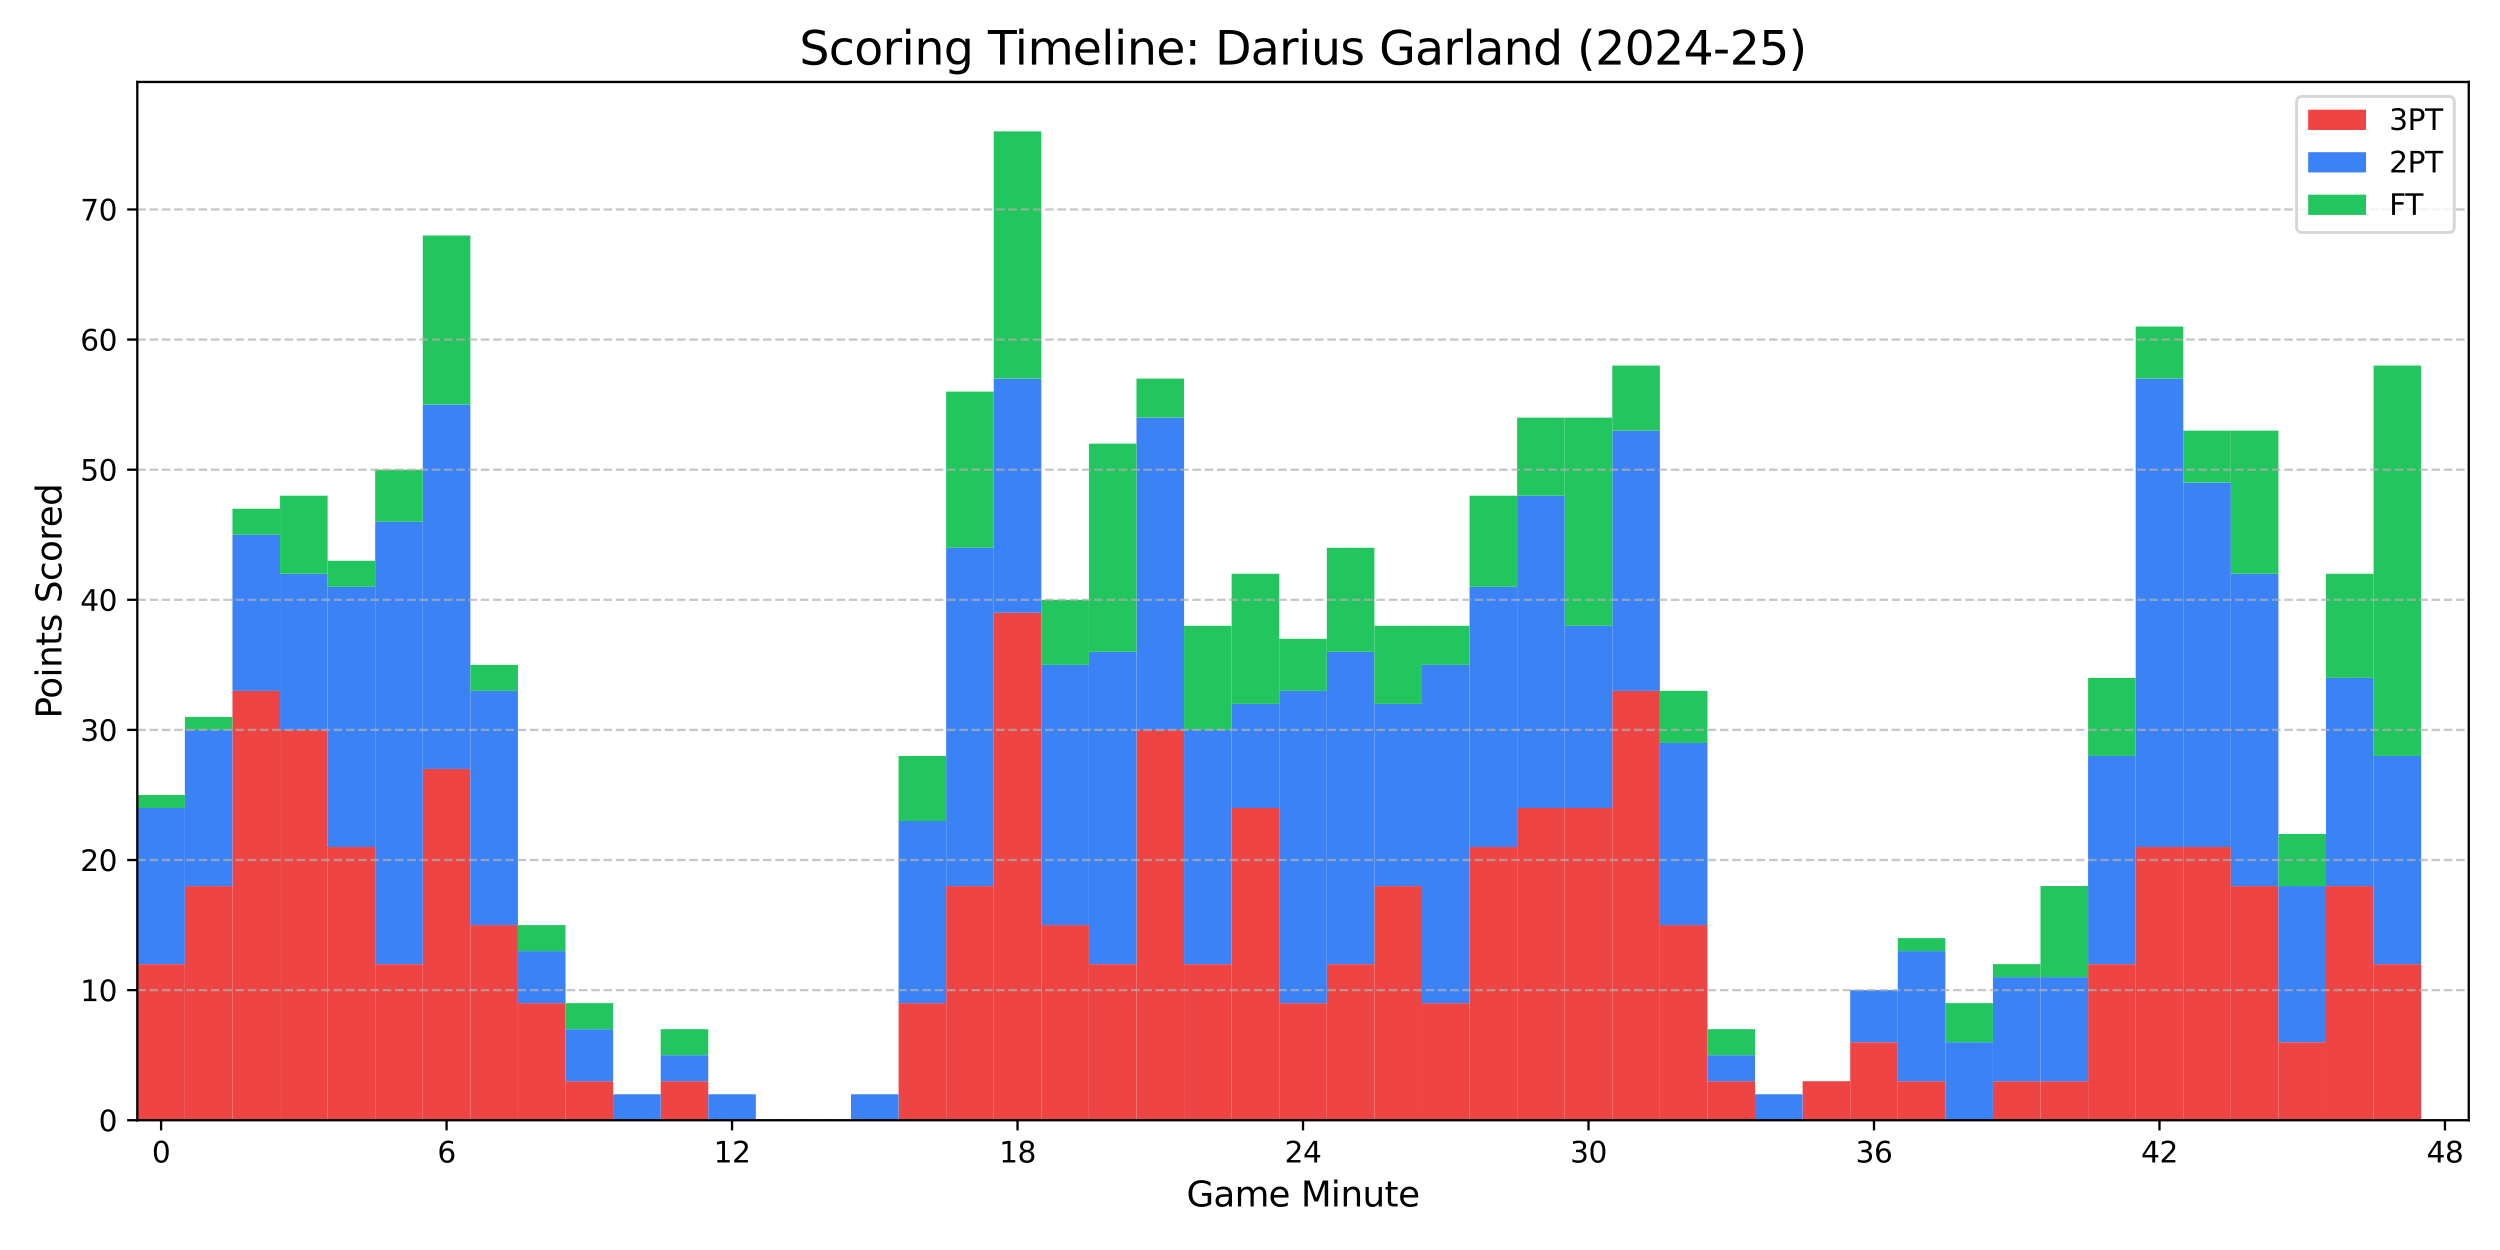 <?xml version="1.0" encoding="utf-8" standalone="no"?>
<!DOCTYPE svg PUBLIC "-//W3C//DTD SVG 1.1//EN"
  "http://www.w3.org/Graphics/SVG/1.1/DTD/svg11.dtd">
<svg xmlns:xlink="http://www.w3.org/1999/xlink" width="864pt" height="432pt" viewBox="0 0 864 432" xmlns="http://www.w3.org/2000/svg" version="1.1">
 <defs>
  <style type="text/css">*{stroke-linejoin: round; stroke-linecap: butt}</style>
 </defs>
 <g id="figure_1">
  <g id="patch_1">
   <path d="M 0 432 
L 864 432 
L 864 0 
L 0 0 
z
" style="fill: #ffffff"/>
  </g>
  <g id="axes_1">
   <g id="patch_2">
    <path d="M 47.45 387.16 
L 853.2 387.16 
L 853.2 28.32 
L 47.45 28.32 
z
" style="fill: #ffffff"/>
   </g>
   <g id="patch_3">
    <path d="M 47.45 387.16 
L 63.894 387.16 
L 63.894 333.199 
L 47.45 333.199 
z
" clip-path="url(#p785164eea3)" style="fill: #ef4444"/>
   </g>
   <g id="patch_4">
    <path d="M 63.894 387.16 
L 80.338 387.16 
L 80.338 306.219 
L 63.894 306.219 
z
" clip-path="url(#p785164eea3)" style="fill: #ef4444"/>
   </g>
   <g id="patch_5">
    <path d="M 80.338 387.16 
L 96.782 387.16 
L 96.782 238.768 
L 80.338 238.768 
z
" clip-path="url(#p785164eea3)" style="fill: #ef4444"/>
   </g>
   <g id="patch_6">
    <path d="M 96.782 387.16 
L 113.226 387.16 
L 113.226 252.258 
L 96.782 252.258 
z
" clip-path="url(#p785164eea3)" style="fill: #ef4444"/>
   </g>
   <g id="patch_7">
    <path d="M 113.226 387.16 
L 129.669 387.16 
L 129.669 292.728 
L 113.226 292.728 
z
" clip-path="url(#p785164eea3)" style="fill: #ef4444"/>
   </g>
   <g id="patch_8">
    <path d="M 129.669 387.16 
L 146.113 387.16 
L 146.113 333.199 
L 129.669 333.199 
z
" clip-path="url(#p785164eea3)" style="fill: #ef4444"/>
   </g>
   <g id="patch_9">
    <path d="M 146.113 387.16 
L 162.557 387.16 
L 162.557 265.748 
L 146.113 265.748 
z
" clip-path="url(#p785164eea3)" style="fill: #ef4444"/>
   </g>
   <g id="patch_10">
    <path d="M 162.557 387.16 
L 179.001 387.16 
L 179.001 319.709 
L 162.557 319.709 
z
" clip-path="url(#p785164eea3)" style="fill: #ef4444"/>
   </g>
   <g id="patch_11">
    <path d="M 179.001 387.16 
L 195.445 387.16 
L 195.445 346.689 
L 179.001 346.689 
z
" clip-path="url(#p785164eea3)" style="fill: #ef4444"/>
   </g>
   <g id="patch_12">
    <path d="M 195.445 387.16 
L 211.889 387.16 
L 211.889 373.67 
L 195.445 373.67 
z
" clip-path="url(#p785164eea3)" style="fill: #ef4444"/>
   </g>
   <g id="patch_13">
    <path d="M 211.889 387.16 
L 228.333 387.16 
L 228.333 387.16 
L 211.889 387.16 
z
" clip-path="url(#p785164eea3)" style="fill: #ef4444"/>
   </g>
   <g id="patch_14">
    <path d="M 228.333 387.16 
L 244.777 387.16 
L 244.777 373.67 
L 228.333 373.67 
z
" clip-path="url(#p785164eea3)" style="fill: #ef4444"/>
   </g>
   <g id="patch_15">
    <path d="M 244.777 387.16 
L 261.22 387.16 
L 261.22 387.16 
L 244.777 387.16 
z
" clip-path="url(#p785164eea3)" style="fill: #ef4444"/>
   </g>
   <g id="patch_16">
    <path d="M 261.22 387.16 
L 277.664 387.16 
L 277.664 387.16 
L 261.22 387.16 
z
" clip-path="url(#p785164eea3)" style="fill: #ef4444"/>
   </g>
   <g id="patch_17">
    <path d="M 277.664 387.16 
L 294.108 387.16 
L 294.108 387.16 
L 277.664 387.16 
z
" clip-path="url(#p785164eea3)" style="fill: #ef4444"/>
   </g>
   <g id="patch_18">
    <path d="M 294.108 387.16 
L 310.552 387.16 
L 310.552 387.16 
L 294.108 387.16 
z
" clip-path="url(#p785164eea3)" style="fill: #ef4444"/>
   </g>
   <g id="patch_19">
    <path d="M 310.552 387.16 
L 326.996 387.16 
L 326.996 346.689 
L 310.552 346.689 
z
" clip-path="url(#p785164eea3)" style="fill: #ef4444"/>
   </g>
   <g id="patch_20">
    <path d="M 326.996 387.16 
L 343.44 387.16 
L 343.44 306.219 
L 326.996 306.219 
z
" clip-path="url(#p785164eea3)" style="fill: #ef4444"/>
   </g>
   <g id="patch_21">
    <path d="M 343.44 387.16 
L 359.884 387.16 
L 359.884 211.787 
L 343.44 211.787 
z
" clip-path="url(#p785164eea3)" style="fill: #ef4444"/>
   </g>
   <g id="patch_22">
    <path d="M 359.884 387.16 
L 376.328 387.16 
L 376.328 319.709 
L 359.884 319.709 
z
" clip-path="url(#p785164eea3)" style="fill: #ef4444"/>
   </g>
   <g id="patch_23">
    <path d="M 376.328 387.16 
L 392.771 387.16 
L 392.771 333.199 
L 376.328 333.199 
z
" clip-path="url(#p785164eea3)" style="fill: #ef4444"/>
   </g>
   <g id="patch_24">
    <path d="M 392.771 387.16 
L 409.215 387.16 
L 409.215 252.258 
L 392.771 252.258 
z
" clip-path="url(#p785164eea3)" style="fill: #ef4444"/>
   </g>
   <g id="patch_25">
    <path d="M 409.215 387.16 
L 425.659 387.16 
L 425.659 333.199 
L 409.215 333.199 
z
" clip-path="url(#p785164eea3)" style="fill: #ef4444"/>
   </g>
   <g id="patch_26">
    <path d="M 425.659 387.16 
L 442.103 387.16 
L 442.103 279.238 
L 425.659 279.238 
z
" clip-path="url(#p785164eea3)" style="fill: #ef4444"/>
   </g>
   <g id="patch_27">
    <path d="M 442.103 387.16 
L 458.547 387.16 
L 458.547 346.689 
L 442.103 346.689 
z
" clip-path="url(#p785164eea3)" style="fill: #ef4444"/>
   </g>
   <g id="patch_28">
    <path d="M 458.547 387.16 
L 474.991 387.16 
L 474.991 333.199 
L 458.547 333.199 
z
" clip-path="url(#p785164eea3)" style="fill: #ef4444"/>
   </g>
   <g id="patch_29">
    <path d="M 474.991 387.16 
L 491.435 387.16 
L 491.435 306.219 
L 474.991 306.219 
z
" clip-path="url(#p785164eea3)" style="fill: #ef4444"/>
   </g>
   <g id="patch_30">
    <path d="M 491.435 387.16 
L 507.879 387.16 
L 507.879 346.689 
L 491.435 346.689 
z
" clip-path="url(#p785164eea3)" style="fill: #ef4444"/>
   </g>
   <g id="patch_31">
    <path d="M 507.879 387.16 
L 524.322 387.16 
L 524.322 292.728 
L 507.879 292.728 
z
" clip-path="url(#p785164eea3)" style="fill: #ef4444"/>
   </g>
   <g id="patch_32">
    <path d="M 524.322 387.16 
L 540.766 387.16 
L 540.766 279.238 
L 524.322 279.238 
z
" clip-path="url(#p785164eea3)" style="fill: #ef4444"/>
   </g>
   <g id="patch_33">
    <path d="M 540.766 387.16 
L 557.21 387.16 
L 557.21 279.238 
L 540.766 279.238 
z
" clip-path="url(#p785164eea3)" style="fill: #ef4444"/>
   </g>
   <g id="patch_34">
    <path d="M 557.21 387.16 
L 573.654 387.16 
L 573.654 238.768 
L 557.21 238.768 
z
" clip-path="url(#p785164eea3)" style="fill: #ef4444"/>
   </g>
   <g id="patch_35">
    <path d="M 573.654 387.16 
L 590.098 387.16 
L 590.098 319.709 
L 573.654 319.709 
z
" clip-path="url(#p785164eea3)" style="fill: #ef4444"/>
   </g>
   <g id="patch_36">
    <path d="M 590.098 387.16 
L 606.542 387.16 
L 606.542 373.67 
L 590.098 373.67 
z
" clip-path="url(#p785164eea3)" style="fill: #ef4444"/>
   </g>
   <g id="patch_37">
    <path d="M 606.542 387.16 
L 622.986 387.16 
L 622.986 387.16 
L 606.542 387.16 
z
" clip-path="url(#p785164eea3)" style="fill: #ef4444"/>
   </g>
   <g id="patch_38">
    <path d="M 622.986 387.16 
L 639.43 387.16 
L 639.43 373.67 
L 622.986 373.67 
z
" clip-path="url(#p785164eea3)" style="fill: #ef4444"/>
   </g>
   <g id="patch_39">
    <path d="M 639.43 387.16 
L 655.873 387.16 
L 655.873 360.18 
L 639.43 360.18 
z
" clip-path="url(#p785164eea3)" style="fill: #ef4444"/>
   </g>
   <g id="patch_40">
    <path d="M 655.873 387.16 
L 672.317 387.16 
L 672.317 373.67 
L 655.873 373.67 
z
" clip-path="url(#p785164eea3)" style="fill: #ef4444"/>
   </g>
   <g id="patch_41">
    <path d="M 672.317 387.16 
L 688.761 387.16 
L 688.761 387.16 
L 672.317 387.16 
z
" clip-path="url(#p785164eea3)" style="fill: #ef4444"/>
   </g>
   <g id="patch_42">
    <path d="M 688.761 387.16 
L 705.205 387.16 
L 705.205 373.67 
L 688.761 373.67 
z
" clip-path="url(#p785164eea3)" style="fill: #ef4444"/>
   </g>
   <g id="patch_43">
    <path d="M 705.205 387.16 
L 721.649 387.16 
L 721.649 373.67 
L 705.205 373.67 
z
" clip-path="url(#p785164eea3)" style="fill: #ef4444"/>
   </g>
   <g id="patch_44">
    <path d="M 721.649 387.16 
L 738.093 387.16 
L 738.093 333.199 
L 721.649 333.199 
z
" clip-path="url(#p785164eea3)" style="fill: #ef4444"/>
   </g>
   <g id="patch_45">
    <path d="M 738.093 387.16 
L 754.537 387.16 
L 754.537 292.728 
L 738.093 292.728 
z
" clip-path="url(#p785164eea3)" style="fill: #ef4444"/>
   </g>
   <g id="patch_46">
    <path d="M 754.537 387.16 
L 770.981 387.16 
L 770.981 292.728 
L 754.537 292.728 
z
" clip-path="url(#p785164eea3)" style="fill: #ef4444"/>
   </g>
   <g id="patch_47">
    <path d="M 770.981 387.16 
L 787.424 387.16 
L 787.424 306.219 
L 770.981 306.219 
z
" clip-path="url(#p785164eea3)" style="fill: #ef4444"/>
   </g>
   <g id="patch_48">
    <path d="M 787.424 387.16 
L 803.868 387.16 
L 803.868 360.18 
L 787.424 360.18 
z
" clip-path="url(#p785164eea3)" style="fill: #ef4444"/>
   </g>
   <g id="patch_49">
    <path d="M 803.868 387.16 
L 820.312 387.16 
L 820.312 306.219 
L 803.868 306.219 
z
" clip-path="url(#p785164eea3)" style="fill: #ef4444"/>
   </g>
   <g id="patch_50">
    <path d="M 820.312 387.16 
L 836.756 387.16 
L 836.756 333.199 
L 820.312 333.199 
z
" clip-path="url(#p785164eea3)" style="fill: #ef4444"/>
   </g>
   <g id="patch_51">
    <path d="M 47.45 333.199 
L 63.894 333.199 
L 63.894 279.238 
L 47.45 279.238 
z
" clip-path="url(#p785164eea3)" style="fill: #3b82f6"/>
   </g>
   <g id="patch_52">
    <path d="M 63.894 306.219 
L 80.338 306.219 
L 80.338 252.258 
L 63.894 252.258 
z
" clip-path="url(#p785164eea3)" style="fill: #3b82f6"/>
   </g>
   <g id="patch_53">
    <path d="M 80.338 238.768 
L 96.782 238.768 
L 96.782 184.807 
L 80.338 184.807 
z
" clip-path="url(#p785164eea3)" style="fill: #3b82f6"/>
   </g>
   <g id="patch_54">
    <path d="M 96.782 252.258 
L 113.226 252.258 
L 113.226 198.297 
L 96.782 198.297 
z
" clip-path="url(#p785164eea3)" style="fill: #3b82f6"/>
   </g>
   <g id="patch_55">
    <path d="M 113.226 292.728 
L 129.669 292.728 
L 129.669 202.794 
L 113.226 202.794 
z
" clip-path="url(#p785164eea3)" style="fill: #3b82f6"/>
   </g>
   <g id="patch_56">
    <path d="M 129.669 333.199 
L 146.113 333.199 
L 146.113 180.31 
L 129.669 180.31 
z
" clip-path="url(#p785164eea3)" style="fill: #3b82f6"/>
   </g>
   <g id="patch_57">
    <path d="M 146.113 265.748 
L 162.557 265.748 
L 162.557 139.839 
L 146.113 139.839 
z
" clip-path="url(#p785164eea3)" style="fill: #3b82f6"/>
   </g>
   <g id="patch_58">
    <path d="M 162.557 319.709 
L 179.001 319.709 
L 179.001 238.768 
L 162.557 238.768 
z
" clip-path="url(#p785164eea3)" style="fill: #3b82f6"/>
   </g>
   <g id="patch_59">
    <path d="M 179.001 346.689 
L 195.445 346.689 
L 195.445 328.702 
L 179.001 328.702 
z
" clip-path="url(#p785164eea3)" style="fill: #3b82f6"/>
   </g>
   <g id="patch_60">
    <path d="M 195.445 373.67 
L 211.889 373.67 
L 211.889 355.683 
L 195.445 355.683 
z
" clip-path="url(#p785164eea3)" style="fill: #3b82f6"/>
   </g>
   <g id="patch_61">
    <path d="M 211.889 387.16 
L 228.333 387.16 
L 228.333 378.167 
L 211.889 378.167 
z
" clip-path="url(#p785164eea3)" style="fill: #3b82f6"/>
   </g>
   <g id="patch_62">
    <path d="M 228.333 373.67 
L 244.777 373.67 
L 244.777 364.676 
L 228.333 364.676 
z
" clip-path="url(#p785164eea3)" style="fill: #3b82f6"/>
   </g>
   <g id="patch_63">
    <path d="M 244.777 387.16 
L 261.22 387.16 
L 261.22 378.167 
L 244.777 378.167 
z
" clip-path="url(#p785164eea3)" style="fill: #3b82f6"/>
   </g>
   <g id="patch_64">
    <path d="M 261.22 387.16 
L 277.664 387.16 
L 277.664 387.16 
L 261.22 387.16 
z
" clip-path="url(#p785164eea3)" style="fill: #3b82f6"/>
   </g>
   <g id="patch_65">
    <path d="M 277.664 387.16 
L 294.108 387.16 
L 294.108 387.16 
L 277.664 387.16 
z
" clip-path="url(#p785164eea3)" style="fill: #3b82f6"/>
   </g>
   <g id="patch_66">
    <path d="M 294.108 387.16 
L 310.552 387.16 
L 310.552 378.167 
L 294.108 378.167 
z
" clip-path="url(#p785164eea3)" style="fill: #3b82f6"/>
   </g>
   <g id="patch_67">
    <path d="M 310.552 346.689 
L 326.996 346.689 
L 326.996 283.735 
L 310.552 283.735 
z
" clip-path="url(#p785164eea3)" style="fill: #3b82f6"/>
   </g>
   <g id="patch_68">
    <path d="M 326.996 306.219 
L 343.44 306.219 
L 343.44 189.303 
L 326.996 189.303 
z
" clip-path="url(#p785164eea3)" style="fill: #3b82f6"/>
   </g>
   <g id="patch_69">
    <path d="M 343.44 211.787 
L 359.884 211.787 
L 359.884 130.846 
L 343.44 130.846 
z
" clip-path="url(#p785164eea3)" style="fill: #3b82f6"/>
   </g>
   <g id="patch_70">
    <path d="M 359.884 319.709 
L 376.328 319.709 
L 376.328 229.774 
L 359.884 229.774 
z
" clip-path="url(#p785164eea3)" style="fill: #3b82f6"/>
   </g>
   <g id="patch_71">
    <path d="M 376.328 333.199 
L 392.771 333.199 
L 392.771 225.277 
L 376.328 225.277 
z
" clip-path="url(#p785164eea3)" style="fill: #3b82f6"/>
   </g>
   <g id="patch_72">
    <path d="M 392.771 252.258 
L 409.215 252.258 
L 409.215 144.336 
L 392.771 144.336 
z
" clip-path="url(#p785164eea3)" style="fill: #3b82f6"/>
   </g>
   <g id="patch_73">
    <path d="M 409.215 333.199 
L 425.659 333.199 
L 425.659 252.258 
L 409.215 252.258 
z
" clip-path="url(#p785164eea3)" style="fill: #3b82f6"/>
   </g>
   <g id="patch_74">
    <path d="M 425.659 279.238 
L 442.103 279.238 
L 442.103 243.264 
L 425.659 243.264 
z
" clip-path="url(#p785164eea3)" style="fill: #3b82f6"/>
   </g>
   <g id="patch_75">
    <path d="M 442.103 346.689 
L 458.547 346.689 
L 458.547 238.768 
L 442.103 238.768 
z
" clip-path="url(#p785164eea3)" style="fill: #3b82f6"/>
   </g>
   <g id="patch_76">
    <path d="M 458.547 333.199 
L 474.991 333.199 
L 474.991 225.277 
L 458.547 225.277 
z
" clip-path="url(#p785164eea3)" style="fill: #3b82f6"/>
   </g>
   <g id="patch_77">
    <path d="M 474.991 306.219 
L 491.435 306.219 
L 491.435 243.264 
L 474.991 243.264 
z
" clip-path="url(#p785164eea3)" style="fill: #3b82f6"/>
   </g>
   <g id="patch_78">
    <path d="M 491.435 346.689 
L 507.879 346.689 
L 507.879 229.774 
L 491.435 229.774 
z
" clip-path="url(#p785164eea3)" style="fill: #3b82f6"/>
   </g>
   <g id="patch_79">
    <path d="M 507.879 292.728 
L 524.322 292.728 
L 524.322 202.794 
L 507.879 202.794 
z
" clip-path="url(#p785164eea3)" style="fill: #3b82f6"/>
   </g>
   <g id="patch_80">
    <path d="M 524.322 279.238 
L 540.766 279.238 
L 540.766 171.316 
L 524.322 171.316 
z
" clip-path="url(#p785164eea3)" style="fill: #3b82f6"/>
   </g>
   <g id="patch_81">
    <path d="M 540.766 279.238 
L 557.21 279.238 
L 557.21 216.284 
L 540.766 216.284 
z
" clip-path="url(#p785164eea3)" style="fill: #3b82f6"/>
   </g>
   <g id="patch_82">
    <path d="M 557.21 238.768 
L 573.654 238.768 
L 573.654 148.833 
L 557.21 148.833 
z
" clip-path="url(#p785164eea3)" style="fill: #3b82f6"/>
   </g>
   <g id="patch_83">
    <path d="M 573.654 319.709 
L 590.098 319.709 
L 590.098 256.754 
L 573.654 256.754 
z
" clip-path="url(#p785164eea3)" style="fill: #3b82f6"/>
   </g>
   <g id="patch_84">
    <path d="M 590.098 373.67 
L 606.542 373.67 
L 606.542 364.676 
L 590.098 364.676 
z
" clip-path="url(#p785164eea3)" style="fill: #3b82f6"/>
   </g>
   <g id="patch_85">
    <path d="M 606.542 387.16 
L 622.986 387.16 
L 622.986 378.167 
L 606.542 378.167 
z
" clip-path="url(#p785164eea3)" style="fill: #3b82f6"/>
   </g>
   <g id="patch_86">
    <path d="M 622.986 373.67 
L 639.43 373.67 
L 639.43 373.67 
L 622.986 373.67 
z
" clip-path="url(#p785164eea3)" style="fill: #3b82f6"/>
   </g>
   <g id="patch_87">
    <path d="M 639.43 360.18 
L 655.873 360.18 
L 655.873 342.193 
L 639.43 342.193 
z
" clip-path="url(#p785164eea3)" style="fill: #3b82f6"/>
   </g>
   <g id="patch_88">
    <path d="M 655.873 373.67 
L 672.317 373.67 
L 672.317 328.702 
L 655.873 328.702 
z
" clip-path="url(#p785164eea3)" style="fill: #3b82f6"/>
   </g>
   <g id="patch_89">
    <path d="M 672.317 387.16 
L 688.761 387.16 
L 688.761 360.18 
L 672.317 360.18 
z
" clip-path="url(#p785164eea3)" style="fill: #3b82f6"/>
   </g>
   <g id="patch_90">
    <path d="M 688.761 373.67 
L 705.205 373.67 
L 705.205 337.696 
L 688.761 337.696 
z
" clip-path="url(#p785164eea3)" style="fill: #3b82f6"/>
   </g>
   <g id="patch_91">
    <path d="M 705.205 373.67 
L 721.649 373.67 
L 721.649 337.696 
L 705.205 337.696 
z
" clip-path="url(#p785164eea3)" style="fill: #3b82f6"/>
   </g>
   <g id="patch_92">
    <path d="M 721.649 333.199 
L 738.093 333.199 
L 738.093 261.251 
L 721.649 261.251 
z
" clip-path="url(#p785164eea3)" style="fill: #3b82f6"/>
   </g>
   <g id="patch_93">
    <path d="M 738.093 292.728 
L 754.537 292.728 
L 754.537 130.846 
L 738.093 130.846 
z
" clip-path="url(#p785164eea3)" style="fill: #3b82f6"/>
   </g>
   <g id="patch_94">
    <path d="M 754.537 292.728 
L 770.981 292.728 
L 770.981 166.82 
L 754.537 166.82 
z
" clip-path="url(#p785164eea3)" style="fill: #3b82f6"/>
   </g>
   <g id="patch_95">
    <path d="M 770.981 306.219 
L 787.424 306.219 
L 787.424 198.297 
L 770.981 198.297 
z
" clip-path="url(#p785164eea3)" style="fill: #3b82f6"/>
   </g>
   <g id="patch_96">
    <path d="M 787.424 360.18 
L 803.868 360.18 
L 803.868 306.219 
L 787.424 306.219 
z
" clip-path="url(#p785164eea3)" style="fill: #3b82f6"/>
   </g>
   <g id="patch_97">
    <path d="M 803.868 306.219 
L 820.312 306.219 
L 820.312 234.271 
L 803.868 234.271 
z
" clip-path="url(#p785164eea3)" style="fill: #3b82f6"/>
   </g>
   <g id="patch_98">
    <path d="M 820.312 333.199 
L 836.756 333.199 
L 836.756 261.251 
L 820.312 261.251 
z
" clip-path="url(#p785164eea3)" style="fill: #3b82f6"/>
   </g>
   <g id="patch_99">
    <path d="M 47.45 279.238 
L 63.894 279.238 
L 63.894 274.741 
L 47.45 274.741 
z
" clip-path="url(#p785164eea3)" style="fill: #22c55e"/>
   </g>
   <g id="patch_100">
    <path d="M 63.894 252.258 
L 80.338 252.258 
L 80.338 247.761 
L 63.894 247.761 
z
" clip-path="url(#p785164eea3)" style="fill: #22c55e"/>
   </g>
   <g id="patch_101">
    <path d="M 80.338 184.807 
L 96.782 184.807 
L 96.782 175.813 
L 80.338 175.813 
z
" clip-path="url(#p785164eea3)" style="fill: #22c55e"/>
   </g>
   <g id="patch_102">
    <path d="M 96.782 198.297 
L 113.226 198.297 
L 113.226 171.316 
L 96.782 171.316 
z
" clip-path="url(#p785164eea3)" style="fill: #22c55e"/>
   </g>
   <g id="patch_103">
    <path d="M 113.226 202.794 
L 129.669 202.794 
L 129.669 193.8 
L 113.226 193.8 
z
" clip-path="url(#p785164eea3)" style="fill: #22c55e"/>
   </g>
   <g id="patch_104">
    <path d="M 129.669 180.31 
L 146.113 180.31 
L 146.113 162.323 
L 129.669 162.323 
z
" clip-path="url(#p785164eea3)" style="fill: #22c55e"/>
   </g>
   <g id="patch_105">
    <path d="M 146.113 139.839 
L 162.557 139.839 
L 162.557 81.382 
L 146.113 81.382 
z
" clip-path="url(#p785164eea3)" style="fill: #22c55e"/>
   </g>
   <g id="patch_106">
    <path d="M 162.557 238.768 
L 179.001 238.768 
L 179.001 229.774 
L 162.557 229.774 
z
" clip-path="url(#p785164eea3)" style="fill: #22c55e"/>
   </g>
   <g id="patch_107">
    <path d="M 179.001 328.702 
L 195.445 328.702 
L 195.445 319.709 
L 179.001 319.709 
z
" clip-path="url(#p785164eea3)" style="fill: #22c55e"/>
   </g>
   <g id="patch_108">
    <path d="M 195.445 355.683 
L 211.889 355.683 
L 211.889 346.689 
L 195.445 346.689 
z
" clip-path="url(#p785164eea3)" style="fill: #22c55e"/>
   </g>
   <g id="patch_109">
    <path d="M 211.889 378.167 
L 228.333 378.167 
L 228.333 378.167 
L 211.889 378.167 
z
" clip-path="url(#p785164eea3)" style="fill: #22c55e"/>
   </g>
   <g id="patch_110">
    <path d="M 228.333 364.676 
L 244.777 364.676 
L 244.777 355.683 
L 228.333 355.683 
z
" clip-path="url(#p785164eea3)" style="fill: #22c55e"/>
   </g>
   <g id="patch_111">
    <path d="M 244.777 378.167 
L 261.22 378.167 
L 261.22 378.167 
L 244.777 378.167 
z
" clip-path="url(#p785164eea3)" style="fill: #22c55e"/>
   </g>
   <g id="patch_112">
    <path d="M 261.22 387.16 
L 277.664 387.16 
L 277.664 387.16 
L 261.22 387.16 
z
" clip-path="url(#p785164eea3)" style="fill: #22c55e"/>
   </g>
   <g id="patch_113">
    <path d="M 277.664 387.16 
L 294.108 387.16 
L 294.108 387.16 
L 277.664 387.16 
z
" clip-path="url(#p785164eea3)" style="fill: #22c55e"/>
   </g>
   <g id="patch_114">
    <path d="M 294.108 378.167 
L 310.552 378.167 
L 310.552 378.167 
L 294.108 378.167 
z
" clip-path="url(#p785164eea3)" style="fill: #22c55e"/>
   </g>
   <g id="patch_115">
    <path d="M 310.552 283.735 
L 326.996 283.735 
L 326.996 261.251 
L 310.552 261.251 
z
" clip-path="url(#p785164eea3)" style="fill: #22c55e"/>
   </g>
   <g id="patch_116">
    <path d="M 326.996 189.303 
L 343.44 189.303 
L 343.44 135.342 
L 326.996 135.342 
z
" clip-path="url(#p785164eea3)" style="fill: #22c55e"/>
   </g>
   <g id="patch_117">
    <path d="M 343.44 130.846 
L 359.884 130.846 
L 359.884 45.408 
L 343.44 45.408 
z
" clip-path="url(#p785164eea3)" style="fill: #22c55e"/>
   </g>
   <g id="patch_118">
    <path d="M 359.884 229.774 
L 376.328 229.774 
L 376.328 207.29 
L 359.884 207.29 
z
" clip-path="url(#p785164eea3)" style="fill: #22c55e"/>
   </g>
   <g id="patch_119">
    <path d="M 376.328 225.277 
L 392.771 225.277 
L 392.771 153.329 
L 376.328 153.329 
z
" clip-path="url(#p785164eea3)" style="fill: #22c55e"/>
   </g>
   <g id="patch_120">
    <path d="M 392.771 144.336 
L 409.215 144.336 
L 409.215 130.846 
L 392.771 130.846 
z
" clip-path="url(#p785164eea3)" style="fill: #22c55e"/>
   </g>
   <g id="patch_121">
    <path d="M 409.215 252.258 
L 425.659 252.258 
L 425.659 216.284 
L 409.215 216.284 
z
" clip-path="url(#p785164eea3)" style="fill: #22c55e"/>
   </g>
   <g id="patch_122">
    <path d="M 425.659 243.264 
L 442.103 243.264 
L 442.103 198.297 
L 425.659 198.297 
z
" clip-path="url(#p785164eea3)" style="fill: #22c55e"/>
   </g>
   <g id="patch_123">
    <path d="M 442.103 238.768 
L 458.547 238.768 
L 458.547 220.781 
L 442.103 220.781 
z
" clip-path="url(#p785164eea3)" style="fill: #22c55e"/>
   </g>
   <g id="patch_124">
    <path d="M 458.547 225.277 
L 474.991 225.277 
L 474.991 189.303 
L 458.547 189.303 
z
" clip-path="url(#p785164eea3)" style="fill: #22c55e"/>
   </g>
   <g id="patch_125">
    <path d="M 474.991 243.264 
L 491.435 243.264 
L 491.435 216.284 
L 474.991 216.284 
z
" clip-path="url(#p785164eea3)" style="fill: #22c55e"/>
   </g>
   <g id="patch_126">
    <path d="M 491.435 229.774 
L 507.879 229.774 
L 507.879 216.284 
L 491.435 216.284 
z
" clip-path="url(#p785164eea3)" style="fill: #22c55e"/>
   </g>
   <g id="patch_127">
    <path d="M 507.879 202.794 
L 524.322 202.794 
L 524.322 171.316 
L 507.879 171.316 
z
" clip-path="url(#p785164eea3)" style="fill: #22c55e"/>
   </g>
   <g id="patch_128">
    <path d="M 524.322 171.316 
L 540.766 171.316 
L 540.766 144.336 
L 524.322 144.336 
z
" clip-path="url(#p785164eea3)" style="fill: #22c55e"/>
   </g>
   <g id="patch_129">
    <path d="M 540.766 216.284 
L 557.21 216.284 
L 557.21 144.336 
L 540.766 144.336 
z
" clip-path="url(#p785164eea3)" style="fill: #22c55e"/>
   </g>
   <g id="patch_130">
    <path d="M 557.21 148.833 
L 573.654 148.833 
L 573.654 126.349 
L 557.21 126.349 
z
" clip-path="url(#p785164eea3)" style="fill: #22c55e"/>
   </g>
   <g id="patch_131">
    <path d="M 573.654 256.754 
L 590.098 256.754 
L 590.098 238.768 
L 573.654 238.768 
z
" clip-path="url(#p785164eea3)" style="fill: #22c55e"/>
   </g>
   <g id="patch_132">
    <path d="M 590.098 364.676 
L 606.542 364.676 
L 606.542 355.683 
L 590.098 355.683 
z
" clip-path="url(#p785164eea3)" style="fill: #22c55e"/>
   </g>
   <g id="patch_133">
    <path d="M 606.542 378.167 
L 622.986 378.167 
L 622.986 378.167 
L 606.542 378.167 
z
" clip-path="url(#p785164eea3)" style="fill: #22c55e"/>
   </g>
   <g id="patch_134">
    <path d="M 622.986 373.67 
L 639.43 373.67 
L 639.43 373.67 
L 622.986 373.67 
z
" clip-path="url(#p785164eea3)" style="fill: #22c55e"/>
   </g>
   <g id="patch_135">
    <path d="M 639.43 342.193 
L 655.873 342.193 
L 655.873 342.193 
L 639.43 342.193 
z
" clip-path="url(#p785164eea3)" style="fill: #22c55e"/>
   </g>
   <g id="patch_136">
    <path d="M 655.873 328.702 
L 672.317 328.702 
L 672.317 324.206 
L 655.873 324.206 
z
" clip-path="url(#p785164eea3)" style="fill: #22c55e"/>
   </g>
   <g id="patch_137">
    <path d="M 672.317 360.18 
L 688.761 360.18 
L 688.761 346.689 
L 672.317 346.689 
z
" clip-path="url(#p785164eea3)" style="fill: #22c55e"/>
   </g>
   <g id="patch_138">
    <path d="M 688.761 337.696 
L 705.205 337.696 
L 705.205 333.199 
L 688.761 333.199 
z
" clip-path="url(#p785164eea3)" style="fill: #22c55e"/>
   </g>
   <g id="patch_139">
    <path d="M 705.205 337.696 
L 721.649 337.696 
L 721.649 306.219 
L 705.205 306.219 
z
" clip-path="url(#p785164eea3)" style="fill: #22c55e"/>
   </g>
   <g id="patch_140">
    <path d="M 721.649 261.251 
L 738.093 261.251 
L 738.093 234.271 
L 721.649 234.271 
z
" clip-path="url(#p785164eea3)" style="fill: #22c55e"/>
   </g>
   <g id="patch_141">
    <path d="M 738.093 130.846 
L 754.537 130.846 
L 754.537 112.859 
L 738.093 112.859 
z
" clip-path="url(#p785164eea3)" style="fill: #22c55e"/>
   </g>
   <g id="patch_142">
    <path d="M 754.537 166.82 
L 770.981 166.82 
L 770.981 148.833 
L 754.537 148.833 
z
" clip-path="url(#p785164eea3)" style="fill: #22c55e"/>
   </g>
   <g id="patch_143">
    <path d="M 770.981 198.297 
L 787.424 198.297 
L 787.424 148.833 
L 770.981 148.833 
z
" clip-path="url(#p785164eea3)" style="fill: #22c55e"/>
   </g>
   <g id="patch_144">
    <path d="M 787.424 306.219 
L 803.868 306.219 
L 803.868 288.232 
L 787.424 288.232 
z
" clip-path="url(#p785164eea3)" style="fill: #22c55e"/>
   </g>
   <g id="patch_145">
    <path d="M 803.868 234.271 
L 820.312 234.271 
L 820.312 198.297 
L 803.868 198.297 
z
" clip-path="url(#p785164eea3)" style="fill: #22c55e"/>
   </g>
   <g id="patch_146">
    <path d="M 820.312 261.251 
L 836.756 261.251 
L 836.756 126.349 
L 820.312 126.349 
z
" clip-path="url(#p785164eea3)" style="fill: #22c55e"/>
   </g>
   <g id="matplotlib.axis_1">
    <g id="xtick_1">
     <g id="line2d_1">
      <defs>
       <path id="md8de154a7f" d="M 0 0 
L 0 3.5 
" style="stroke: #000000; stroke-width: 0.8"/>
      </defs>
      <g>
       <use xlink:href="#md8de154a7f" x="55.672" y="387.16" style="stroke: #000000; stroke-width: 0.8"/>
      </g>
     </g>
     <g id="text_1">
      <!-- 0 -->
      <g transform="translate(52.491 401.758) scale(0.1 -0.1)">
       <defs>
        <path id="DejaVuSans-30" d="M 2034 4250 
Q 1547 4250 1301 3770 
Q 1056 3291 1056 2328 
Q 1056 1369 1301 889 
Q 1547 409 2034 409 
Q 2525 409 2770 889 
Q 3016 1369 3016 2328 
Q 3016 3291 2770 3770 
Q 2525 4250 2034 4250 
z
M 2034 4750 
Q 2819 4750 3233 4129 
Q 3647 3509 3647 2328 
Q 3647 1150 3233 529 
Q 2819 -91 2034 -91 
Q 1250 -91 836 529 
Q 422 1150 422 2328 
Q 422 3509 836 4129 
Q 1250 4750 2034 4750 
z
" transform="scale(0.016)"/>
       </defs>
       <use xlink:href="#DejaVuSans-30"/>
      </g>
     </g>
    </g>
    <g id="xtick_2">
     <g id="line2d_2">
      <g>
       <use xlink:href="#md8de154a7f" x="154.335" y="387.16" style="stroke: #000000; stroke-width: 0.8"/>
      </g>
     </g>
     <g id="text_2">
      <!-- 6 -->
      <g transform="translate(151.154 401.758) scale(0.1 -0.1)">
       <defs>
        <path id="DejaVuSans-36" d="M 2113 2584 
Q 1688 2584 1439 2293 
Q 1191 2003 1191 1497 
Q 1191 994 1439 701 
Q 1688 409 2113 409 
Q 2538 409 2786 701 
Q 3034 994 3034 1497 
Q 3034 2003 2786 2293 
Q 2538 2584 2113 2584 
z
M 3366 4563 
L 3366 3988 
Q 3128 4100 2886 4159 
Q 2644 4219 2406 4219 
Q 1781 4219 1451 3797 
Q 1122 3375 1075 2522 
Q 1259 2794 1537 2939 
Q 1816 3084 2150 3084 
Q 2853 3084 3261 2657 
Q 3669 2231 3669 1497 
Q 3669 778 3244 343 
Q 2819 -91 2113 -91 
Q 1303 -91 875 529 
Q 447 1150 447 2328 
Q 447 3434 972 4092 
Q 1497 4750 2381 4750 
Q 2619 4750 2861 4703 
Q 3103 4656 3366 4563 
z
" transform="scale(0.016)"/>
       </defs>
       <use xlink:href="#DejaVuSans-36"/>
      </g>
     </g>
    </g>
    <g id="xtick_3">
     <g id="line2d_3">
      <g>
       <use xlink:href="#md8de154a7f" x="252.998" y="387.16" style="stroke: #000000; stroke-width: 0.8"/>
      </g>
     </g>
     <g id="text_3">
      <!-- 12 -->
      <g transform="translate(246.636 401.758) scale(0.1 -0.1)">
       <defs>
        <path id="DejaVuSans-31" d="M 794 531 
L 1825 531 
L 1825 4091 
L 703 3866 
L 703 4441 
L 1819 4666 
L 2450 4666 
L 2450 531 
L 3481 531 
L 3481 0 
L 794 0 
L 794 531 
z
" transform="scale(0.016)"/>
        <path id="DejaVuSans-32" d="M 1228 531 
L 3431 531 
L 3431 0 
L 469 0 
L 469 531 
Q 828 903 1448 1529 
Q 2069 2156 2228 2338 
Q 2531 2678 2651 2914 
Q 2772 3150 2772 3378 
Q 2772 3750 2511 3984 
Q 2250 4219 1831 4219 
Q 1534 4219 1204 4116 
Q 875 4013 500 3803 
L 500 4441 
Q 881 4594 1212 4672 
Q 1544 4750 1819 4750 
Q 2544 4750 2975 4387 
Q 3406 4025 3406 3419 
Q 3406 3131 3298 2873 
Q 3191 2616 2906 2266 
Q 2828 2175 2409 1742 
Q 1991 1309 1228 531 
z
" transform="scale(0.016)"/>
       </defs>
       <use xlink:href="#DejaVuSans-31"/>
       <use xlink:href="#DejaVuSans-32" transform="translate(63.623 0)"/>
      </g>
     </g>
    </g>
    <g id="xtick_4">
     <g id="line2d_4">
      <g>
       <use xlink:href="#md8de154a7f" x="351.662" y="387.16" style="stroke: #000000; stroke-width: 0.8"/>
      </g>
     </g>
     <g id="text_4">
      <!-- 18 -->
      <g transform="translate(345.299 401.758) scale(0.1 -0.1)">
       <defs>
        <path id="DejaVuSans-38" d="M 2034 2216 
Q 1584 2216 1326 1975 
Q 1069 1734 1069 1313 
Q 1069 891 1326 650 
Q 1584 409 2034 409 
Q 2484 409 2743 651 
Q 3003 894 3003 1313 
Q 3003 1734 2745 1975 
Q 2488 2216 2034 2216 
z
M 1403 2484 
Q 997 2584 770 2862 
Q 544 3141 544 3541 
Q 544 4100 942 4425 
Q 1341 4750 2034 4750 
Q 2731 4750 3128 4425 
Q 3525 4100 3525 3541 
Q 3525 3141 3298 2862 
Q 3072 2584 2669 2484 
Q 3125 2378 3379 2068 
Q 3634 1759 3634 1313 
Q 3634 634 3220 271 
Q 2806 -91 2034 -91 
Q 1263 -91 848 271 
Q 434 634 434 1313 
Q 434 1759 690 2068 
Q 947 2378 1403 2484 
z
M 1172 3481 
Q 1172 3119 1398 2916 
Q 1625 2713 2034 2713 
Q 2441 2713 2670 2916 
Q 2900 3119 2900 3481 
Q 2900 3844 2670 4047 
Q 2441 4250 2034 4250 
Q 1625 4250 1398 4047 
Q 1172 3844 1172 3481 
z
" transform="scale(0.016)"/>
       </defs>
       <use xlink:href="#DejaVuSans-31"/>
       <use xlink:href="#DejaVuSans-38" transform="translate(63.623 0)"/>
      </g>
     </g>
    </g>
    <g id="xtick_5">
     <g id="line2d_5">
      <g>
       <use xlink:href="#md8de154a7f" x="450.325" y="387.16" style="stroke: #000000; stroke-width: 0.8"/>
      </g>
     </g>
     <g id="text_5">
      <!-- 24 -->
      <g transform="translate(443.962 401.758) scale(0.1 -0.1)">
       <defs>
        <path id="DejaVuSans-34" d="M 2419 4116 
L 825 1625 
L 2419 1625 
L 2419 4116 
z
M 2253 4666 
L 3047 4666 
L 3047 1625 
L 3713 1625 
L 3713 1100 
L 3047 1100 
L 3047 0 
L 2419 0 
L 2419 1100 
L 313 1100 
L 313 1709 
L 2253 4666 
z
" transform="scale(0.016)"/>
       </defs>
       <use xlink:href="#DejaVuSans-32"/>
       <use xlink:href="#DejaVuSans-34" transform="translate(63.623 0)"/>
      </g>
     </g>
    </g>
    <g id="xtick_6">
     <g id="line2d_6">
      <g>
       <use xlink:href="#md8de154a7f" x="548.988" y="387.16" style="stroke: #000000; stroke-width: 0.8"/>
      </g>
     </g>
     <g id="text_6">
      <!-- 30 -->
      <g transform="translate(542.626 401.758) scale(0.1 -0.1)">
       <defs>
        <path id="DejaVuSans-33" d="M 2597 2516 
Q 3050 2419 3304 2112 
Q 3559 1806 3559 1356 
Q 3559 666 3084 287 
Q 2609 -91 1734 -91 
Q 1441 -91 1130 -33 
Q 819 25 488 141 
L 488 750 
Q 750 597 1062 519 
Q 1375 441 1716 441 
Q 2309 441 2620 675 
Q 2931 909 2931 1356 
Q 2931 1769 2642 2001 
Q 2353 2234 1838 2234 
L 1294 2234 
L 1294 2753 
L 1863 2753 
Q 2328 2753 2575 2939 
Q 2822 3125 2822 3475 
Q 2822 3834 2567 4026 
Q 2313 4219 1838 4219 
Q 1578 4219 1281 4162 
Q 984 4106 628 3988 
L 628 4550 
Q 988 4650 1302 4700 
Q 1616 4750 1894 4750 
Q 2613 4750 3031 4423 
Q 3450 4097 3450 3541 
Q 3450 3153 3228 2886 
Q 3006 2619 2597 2516 
z
" transform="scale(0.016)"/>
       </defs>
       <use xlink:href="#DejaVuSans-33"/>
       <use xlink:href="#DejaVuSans-30" transform="translate(63.623 0)"/>
      </g>
     </g>
    </g>
    <g id="xtick_7">
     <g id="line2d_7">
      <g>
       <use xlink:href="#md8de154a7f" x="647.652" y="387.16" style="stroke: #000000; stroke-width: 0.8"/>
      </g>
     </g>
     <g id="text_7">
      <!-- 36 -->
      <g transform="translate(641.289 401.758) scale(0.1 -0.1)">
       <use xlink:href="#DejaVuSans-33"/>
       <use xlink:href="#DejaVuSans-36" transform="translate(63.623 0)"/>
      </g>
     </g>
    </g>
    <g id="xtick_8">
     <g id="line2d_8">
      <g>
       <use xlink:href="#md8de154a7f" x="746.315" y="387.16" style="stroke: #000000; stroke-width: 0.8"/>
      </g>
     </g>
     <g id="text_8">
      <!-- 42 -->
      <g transform="translate(739.952 401.758) scale(0.1 -0.1)">
       <use xlink:href="#DejaVuSans-34"/>
       <use xlink:href="#DejaVuSans-32" transform="translate(63.623 0)"/>
      </g>
     </g>
    </g>
    <g id="xtick_9">
     <g id="line2d_9">
      <g>
       <use xlink:href="#md8de154a7f" x="844.978" y="387.16" style="stroke: #000000; stroke-width: 0.8"/>
      </g>
     </g>
     <g id="text_9">
      <!-- 48 -->
      <g transform="translate(838.616 401.758) scale(0.1 -0.1)">
       <use xlink:href="#DejaVuSans-34"/>
       <use xlink:href="#DejaVuSans-38" transform="translate(63.623 0)"/>
      </g>
     </g>
    </g>
    <g id="text_10">
     <!-- Game Minute -->
     <g transform="translate(410.063 416.956) scale(0.12 -0.12)">
      <defs>
       <path id="DejaVuSans-47" d="M 3809 666 
L 3809 1919 
L 2778 1919 
L 2778 2438 
L 4434 2438 
L 4434 434 
Q 4069 175 3628 42 
Q 3188 -91 2688 -91 
Q 1594 -91 976 548 
Q 359 1188 359 2328 
Q 359 3472 976 4111 
Q 1594 4750 2688 4750 
Q 3144 4750 3555 4637 
Q 3966 4525 4313 4306 
L 4313 3634 
Q 3963 3931 3569 4081 
Q 3175 4231 2741 4231 
Q 1884 4231 1454 3753 
Q 1025 3275 1025 2328 
Q 1025 1384 1454 906 
Q 1884 428 2741 428 
Q 3075 428 3337 486 
Q 3600 544 3809 666 
z
" transform="scale(0.016)"/>
       <path id="DejaVuSans-61" d="M 2194 1759 
Q 1497 1759 1228 1600 
Q 959 1441 959 1056 
Q 959 750 1161 570 
Q 1363 391 1709 391 
Q 2188 391 2477 730 
Q 2766 1069 2766 1631 
L 2766 1759 
L 2194 1759 
z
M 3341 1997 
L 3341 0 
L 2766 0 
L 2766 531 
Q 2569 213 2275 61 
Q 1981 -91 1556 -91 
Q 1019 -91 701 211 
Q 384 513 384 1019 
Q 384 1609 779 1909 
Q 1175 2209 1959 2209 
L 2766 2209 
L 2766 2266 
Q 2766 2663 2505 2880 
Q 2244 3097 1772 3097 
Q 1472 3097 1187 3025 
Q 903 2953 641 2809 
L 641 3341 
Q 956 3463 1253 3523 
Q 1550 3584 1831 3584 
Q 2591 3584 2966 3190 
Q 3341 2797 3341 1997 
z
" transform="scale(0.016)"/>
       <path id="DejaVuSans-6d" d="M 3328 2828 
Q 3544 3216 3844 3400 
Q 4144 3584 4550 3584 
Q 5097 3584 5394 3201 
Q 5691 2819 5691 2113 
L 5691 0 
L 5113 0 
L 5113 2094 
Q 5113 2597 4934 2840 
Q 4756 3084 4391 3084 
Q 3944 3084 3684 2787 
Q 3425 2491 3425 1978 
L 3425 0 
L 2847 0 
L 2847 2094 
Q 2847 2600 2669 2842 
Q 2491 3084 2119 3084 
Q 1678 3084 1418 2786 
Q 1159 2488 1159 1978 
L 1159 0 
L 581 0 
L 581 3500 
L 1159 3500 
L 1159 2956 
Q 1356 3278 1631 3431 
Q 1906 3584 2284 3584 
Q 2666 3584 2933 3390 
Q 3200 3197 3328 2828 
z
" transform="scale(0.016)"/>
       <path id="DejaVuSans-65" d="M 3597 1894 
L 3597 1613 
L 953 1613 
Q 991 1019 1311 708 
Q 1631 397 2203 397 
Q 2534 397 2845 478 
Q 3156 559 3463 722 
L 3463 178 
Q 3153 47 2828 -22 
Q 2503 -91 2169 -91 
Q 1331 -91 842 396 
Q 353 884 353 1716 
Q 353 2575 817 3079 
Q 1281 3584 2069 3584 
Q 2775 3584 3186 3129 
Q 3597 2675 3597 1894 
z
M 3022 2063 
Q 3016 2534 2758 2815 
Q 2500 3097 2075 3097 
Q 1594 3097 1305 2825 
Q 1016 2553 972 2059 
L 3022 2063 
z
" transform="scale(0.016)"/>
       <path id="DejaVuSans-20" transform="scale(0.016)"/>
       <path id="DejaVuSans-4d" d="M 628 4666 
L 1569 4666 
L 2759 1491 
L 3956 4666 
L 4897 4666 
L 4897 0 
L 4281 0 
L 4281 4097 
L 3078 897 
L 2444 897 
L 1241 4097 
L 1241 0 
L 628 0 
L 628 4666 
z
" transform="scale(0.016)"/>
       <path id="DejaVuSans-69" d="M 603 3500 
L 1178 3500 
L 1178 0 
L 603 0 
L 603 3500 
z
M 603 4863 
L 1178 4863 
L 1178 4134 
L 603 4134 
L 603 4863 
z
" transform="scale(0.016)"/>
       <path id="DejaVuSans-6e" d="M 3513 2113 
L 3513 0 
L 2938 0 
L 2938 2094 
Q 2938 2591 2744 2837 
Q 2550 3084 2163 3084 
Q 1697 3084 1428 2787 
Q 1159 2491 1159 1978 
L 1159 0 
L 581 0 
L 581 3500 
L 1159 3500 
L 1159 2956 
Q 1366 3272 1645 3428 
Q 1925 3584 2291 3584 
Q 2894 3584 3203 3211 
Q 3513 2838 3513 2113 
z
" transform="scale(0.016)"/>
       <path id="DejaVuSans-75" d="M 544 1381 
L 544 3500 
L 1119 3500 
L 1119 1403 
Q 1119 906 1312 657 
Q 1506 409 1894 409 
Q 2359 409 2629 706 
Q 2900 1003 2900 1516 
L 2900 3500 
L 3475 3500 
L 3475 0 
L 2900 0 
L 2900 538 
Q 2691 219 2414 64 
Q 2138 -91 1772 -91 
Q 1169 -91 856 284 
Q 544 659 544 1381 
z
M 1991 3584 
L 1991 3584 
z
" transform="scale(0.016)"/>
       <path id="DejaVuSans-74" d="M 1172 4494 
L 1172 3500 
L 2356 3500 
L 2356 3053 
L 1172 3053 
L 1172 1153 
Q 1172 725 1289 603 
Q 1406 481 1766 481 
L 2356 481 
L 2356 0 
L 1766 0 
Q 1100 0 847 248 
Q 594 497 594 1153 
L 594 3053 
L 172 3053 
L 172 3500 
L 594 3500 
L 594 4494 
L 1172 4494 
z
" transform="scale(0.016)"/>
      </defs>
      <use xlink:href="#DejaVuSans-47"/>
      <use xlink:href="#DejaVuSans-61" transform="translate(77.49 0)"/>
      <use xlink:href="#DejaVuSans-6d" transform="translate(138.77 0)"/>
      <use xlink:href="#DejaVuSans-65" transform="translate(236.182 0)"/>
      <use xlink:href="#DejaVuSans-20" transform="translate(297.705 0)"/>
      <use xlink:href="#DejaVuSans-4d" transform="translate(329.492 0)"/>
      <use xlink:href="#DejaVuSans-69" transform="translate(415.771 0)"/>
      <use xlink:href="#DejaVuSans-6e" transform="translate(443.555 0)"/>
      <use xlink:href="#DejaVuSans-75" transform="translate(506.934 0)"/>
      <use xlink:href="#DejaVuSans-74" transform="translate(570.312 0)"/>
      <use xlink:href="#DejaVuSans-65" transform="translate(609.521 0)"/>
     </g>
    </g>
   </g>
   <g id="matplotlib.axis_2">
    <g id="ytick_1">
     <g id="line2d_10">
      <path d="M 47.45 387.16 
L 853.2 387.16 
" clip-path="url(#p785164eea3)" style="fill: none; stroke-dasharray: 2.96,1.28; stroke-dashoffset: 0; stroke: #b0b0b0; stroke-opacity: 0.7; stroke-width: 0.8"/>
     </g>
     <g id="line2d_11">
      <defs>
       <path id="ma36064e84f" d="M 0 0 
L -3.5 0 
" style="stroke: #000000; stroke-width: 0.8"/>
      </defs>
      <g>
       <use xlink:href="#ma36064e84f" x="47.45" y="387.16" style="stroke: #000000; stroke-width: 0.8"/>
      </g>
     </g>
     <g id="text_11">
      <!-- 0 -->
      <g transform="translate(34.087 390.959) scale(0.1 -0.1)">
       <use xlink:href="#DejaVuSans-30"/>
      </g>
     </g>
    </g>
    <g id="ytick_2">
     <g id="line2d_12">
      <path d="M 47.45 342.193 
L 853.2 342.193 
" clip-path="url(#p785164eea3)" style="fill: none; stroke-dasharray: 2.96,1.28; stroke-dashoffset: 0; stroke: #b0b0b0; stroke-opacity: 0.7; stroke-width: 0.8"/>
     </g>
     <g id="line2d_13">
      <g>
       <use xlink:href="#ma36064e84f" x="47.45" y="342.193" style="stroke: #000000; stroke-width: 0.8"/>
      </g>
     </g>
     <g id="text_12">
      <!-- 10 -->
      <g transform="translate(27.725 345.992) scale(0.1 -0.1)">
       <use xlink:href="#DejaVuSans-31"/>
       <use xlink:href="#DejaVuSans-30" transform="translate(63.623 0)"/>
      </g>
     </g>
    </g>
    <g id="ytick_3">
     <g id="line2d_14">
      <path d="M 47.45 297.225 
L 853.2 297.225 
" clip-path="url(#p785164eea3)" style="fill: none; stroke-dasharray: 2.96,1.28; stroke-dashoffset: 0; stroke: #b0b0b0; stroke-opacity: 0.7; stroke-width: 0.8"/>
     </g>
     <g id="line2d_15">
      <g>
       <use xlink:href="#ma36064e84f" x="47.45" y="297.225" style="stroke: #000000; stroke-width: 0.8"/>
      </g>
     </g>
     <g id="text_13">
      <!-- 20 -->
      <g transform="translate(27.725 301.024) scale(0.1 -0.1)">
       <use xlink:href="#DejaVuSans-32"/>
       <use xlink:href="#DejaVuSans-30" transform="translate(63.623 0)"/>
      </g>
     </g>
    </g>
    <g id="ytick_4">
     <g id="line2d_16">
      <path d="M 47.45 252.258 
L 853.2 252.258 
" clip-path="url(#p785164eea3)" style="fill: none; stroke-dasharray: 2.96,1.28; stroke-dashoffset: 0; stroke: #b0b0b0; stroke-opacity: 0.7; stroke-width: 0.8"/>
     </g>
     <g id="line2d_17">
      <g>
       <use xlink:href="#ma36064e84f" x="47.45" y="252.258" style="stroke: #000000; stroke-width: 0.8"/>
      </g>
     </g>
     <g id="text_14">
      <!-- 30 -->
      <g transform="translate(27.725 256.057) scale(0.1 -0.1)">
       <use xlink:href="#DejaVuSans-33"/>
       <use xlink:href="#DejaVuSans-30" transform="translate(63.623 0)"/>
      </g>
     </g>
    </g>
    <g id="ytick_5">
     <g id="line2d_18">
      <path d="M 47.45 207.29 
L 853.2 207.29 
" clip-path="url(#p785164eea3)" style="fill: none; stroke-dasharray: 2.96,1.28; stroke-dashoffset: 0; stroke: #b0b0b0; stroke-opacity: 0.7; stroke-width: 0.8"/>
     </g>
     <g id="line2d_19">
      <g>
       <use xlink:href="#ma36064e84f" x="47.45" y="207.29" style="stroke: #000000; stroke-width: 0.8"/>
      </g>
     </g>
     <g id="text_15">
      <!-- 40 -->
      <g transform="translate(27.725 211.09) scale(0.1 -0.1)">
       <use xlink:href="#DejaVuSans-34"/>
       <use xlink:href="#DejaVuSans-30" transform="translate(63.623 0)"/>
      </g>
     </g>
    </g>
    <g id="ytick_6">
     <g id="line2d_20">
      <path d="M 47.45 162.323 
L 853.2 162.323 
" clip-path="url(#p785164eea3)" style="fill: none; stroke-dasharray: 2.96,1.28; stroke-dashoffset: 0; stroke: #b0b0b0; stroke-opacity: 0.7; stroke-width: 0.8"/>
     </g>
     <g id="line2d_21">
      <g>
       <use xlink:href="#ma36064e84f" x="47.45" y="162.323" style="stroke: #000000; stroke-width: 0.8"/>
      </g>
     </g>
     <g id="text_16">
      <!-- 50 -->
      <g transform="translate(27.725 166.122) scale(0.1 -0.1)">
       <defs>
        <path id="DejaVuSans-35" d="M 691 4666 
L 3169 4666 
L 3169 4134 
L 1269 4134 
L 1269 2991 
Q 1406 3038 1543 3061 
Q 1681 3084 1819 3084 
Q 2600 3084 3056 2656 
Q 3513 2228 3513 1497 
Q 3513 744 3044 326 
Q 2575 -91 1722 -91 
Q 1428 -91 1123 -41 
Q 819 9 494 109 
L 494 744 
Q 775 591 1075 516 
Q 1375 441 1709 441 
Q 2250 441 2565 725 
Q 2881 1009 2881 1497 
Q 2881 1984 2565 2268 
Q 2250 2553 1709 2553 
Q 1456 2553 1204 2497 
Q 953 2441 691 2322 
L 691 4666 
z
" transform="scale(0.016)"/>
       </defs>
       <use xlink:href="#DejaVuSans-35"/>
       <use xlink:href="#DejaVuSans-30" transform="translate(63.623 0)"/>
      </g>
     </g>
    </g>
    <g id="ytick_7">
     <g id="line2d_22">
      <path d="M 47.45 117.355 
L 853.2 117.355 
" clip-path="url(#p785164eea3)" style="fill: none; stroke-dasharray: 2.96,1.28; stroke-dashoffset: 0; stroke: #b0b0b0; stroke-opacity: 0.7; stroke-width: 0.8"/>
     </g>
     <g id="line2d_23">
      <g>
       <use xlink:href="#ma36064e84f" x="47.45" y="117.355" style="stroke: #000000; stroke-width: 0.8"/>
      </g>
     </g>
     <g id="text_17">
      <!-- 60 -->
      <g transform="translate(27.725 121.155) scale(0.1 -0.1)">
       <use xlink:href="#DejaVuSans-36"/>
       <use xlink:href="#DejaVuSans-30" transform="translate(63.623 0)"/>
      </g>
     </g>
    </g>
    <g id="ytick_8">
     <g id="line2d_24">
      <path d="M 47.45 72.388 
L 853.2 72.388 
" clip-path="url(#p785164eea3)" style="fill: none; stroke-dasharray: 2.96,1.28; stroke-dashoffset: 0; stroke: #b0b0b0; stroke-opacity: 0.7; stroke-width: 0.8"/>
     </g>
     <g id="line2d_25">
      <g>
       <use xlink:href="#ma36064e84f" x="47.45" y="72.388" style="stroke: #000000; stroke-width: 0.8"/>
      </g>
     </g>
     <g id="text_18">
      <!-- 70 -->
      <g transform="translate(27.725 76.187) scale(0.1 -0.1)">
       <defs>
        <path id="DejaVuSans-37" d="M 525 4666 
L 3525 4666 
L 3525 4397 
L 1831 0 
L 1172 0 
L 2766 4134 
L 525 4134 
L 525 4666 
z
" transform="scale(0.016)"/>
       </defs>
       <use xlink:href="#DejaVuSans-37"/>
       <use xlink:href="#DejaVuSans-30" transform="translate(63.623 0)"/>
      </g>
     </g>
    </g>
    <g id="text_19">
     <!-- Points Scored -->
     <g transform="translate(21.229 248.278) rotate(-90) scale(0.12 -0.12)">
      <defs>
       <path id="DejaVuSans-50" d="M 1259 4147 
L 1259 2394 
L 2053 2394 
Q 2494 2394 2734 2622 
Q 2975 2850 2975 3272 
Q 2975 3691 2734 3919 
Q 2494 4147 2053 4147 
L 1259 4147 
z
M 628 4666 
L 2053 4666 
Q 2838 4666 3239 4311 
Q 3641 3956 3641 3272 
Q 3641 2581 3239 2228 
Q 2838 1875 2053 1875 
L 1259 1875 
L 1259 0 
L 628 0 
L 628 4666 
z
" transform="scale(0.016)"/>
       <path id="DejaVuSans-6f" d="M 1959 3097 
Q 1497 3097 1228 2736 
Q 959 2375 959 1747 
Q 959 1119 1226 758 
Q 1494 397 1959 397 
Q 2419 397 2687 759 
Q 2956 1122 2956 1747 
Q 2956 2369 2687 2733 
Q 2419 3097 1959 3097 
z
M 1959 3584 
Q 2709 3584 3137 3096 
Q 3566 2609 3566 1747 
Q 3566 888 3137 398 
Q 2709 -91 1959 -91 
Q 1206 -91 779 398 
Q 353 888 353 1747 
Q 353 2609 779 3096 
Q 1206 3584 1959 3584 
z
" transform="scale(0.016)"/>
       <path id="DejaVuSans-73" d="M 2834 3397 
L 2834 2853 
Q 2591 2978 2328 3040 
Q 2066 3103 1784 3103 
Q 1356 3103 1142 2972 
Q 928 2841 928 2578 
Q 928 2378 1081 2264 
Q 1234 2150 1697 2047 
L 1894 2003 
Q 2506 1872 2764 1633 
Q 3022 1394 3022 966 
Q 3022 478 2636 193 
Q 2250 -91 1575 -91 
Q 1294 -91 989 -36 
Q 684 19 347 128 
L 347 722 
Q 666 556 975 473 
Q 1284 391 1588 391 
Q 1994 391 2212 530 
Q 2431 669 2431 922 
Q 2431 1156 2273 1281 
Q 2116 1406 1581 1522 
L 1381 1569 
Q 847 1681 609 1914 
Q 372 2147 372 2553 
Q 372 3047 722 3315 
Q 1072 3584 1716 3584 
Q 2034 3584 2315 3537 
Q 2597 3491 2834 3397 
z
" transform="scale(0.016)"/>
       <path id="DejaVuSans-53" d="M 3425 4513 
L 3425 3897 
Q 3066 4069 2747 4153 
Q 2428 4238 2131 4238 
Q 1616 4238 1336 4038 
Q 1056 3838 1056 3469 
Q 1056 3159 1242 3001 
Q 1428 2844 1947 2747 
L 2328 2669 
Q 3034 2534 3370 2195 
Q 3706 1856 3706 1288 
Q 3706 609 3251 259 
Q 2797 -91 1919 -91 
Q 1588 -91 1214 -16 
Q 841 59 441 206 
L 441 856 
Q 825 641 1194 531 
Q 1563 422 1919 422 
Q 2459 422 2753 634 
Q 3047 847 3047 1241 
Q 3047 1584 2836 1778 
Q 2625 1972 2144 2069 
L 1759 2144 
Q 1053 2284 737 2584 
Q 422 2884 422 3419 
Q 422 4038 858 4394 
Q 1294 4750 2059 4750 
Q 2388 4750 2728 4690 
Q 3069 4631 3425 4513 
z
" transform="scale(0.016)"/>
       <path id="DejaVuSans-63" d="M 3122 3366 
L 3122 2828 
Q 2878 2963 2633 3030 
Q 2388 3097 2138 3097 
Q 1578 3097 1268 2742 
Q 959 2388 959 1747 
Q 959 1106 1268 751 
Q 1578 397 2138 397 
Q 2388 397 2633 464 
Q 2878 531 3122 666 
L 3122 134 
Q 2881 22 2623 -34 
Q 2366 -91 2075 -91 
Q 1284 -91 818 406 
Q 353 903 353 1747 
Q 353 2603 823 3093 
Q 1294 3584 2113 3584 
Q 2378 3584 2631 3529 
Q 2884 3475 3122 3366 
z
" transform="scale(0.016)"/>
       <path id="DejaVuSans-72" d="M 2631 2963 
Q 2534 3019 2420 3045 
Q 2306 3072 2169 3072 
Q 1681 3072 1420 2755 
Q 1159 2438 1159 1844 
L 1159 0 
L 581 0 
L 581 3500 
L 1159 3500 
L 1159 2956 
Q 1341 3275 1631 3429 
Q 1922 3584 2338 3584 
Q 2397 3584 2469 3576 
Q 2541 3569 2628 3553 
L 2631 2963 
z
" transform="scale(0.016)"/>
       <path id="DejaVuSans-64" d="M 2906 2969 
L 2906 4863 
L 3481 4863 
L 3481 0 
L 2906 0 
L 2906 525 
Q 2725 213 2448 61 
Q 2172 -91 1784 -91 
Q 1150 -91 751 415 
Q 353 922 353 1747 
Q 353 2572 751 3078 
Q 1150 3584 1784 3584 
Q 2172 3584 2448 3432 
Q 2725 3281 2906 2969 
z
M 947 1747 
Q 947 1113 1208 752 
Q 1469 391 1925 391 
Q 2381 391 2643 752 
Q 2906 1113 2906 1747 
Q 2906 2381 2643 2742 
Q 2381 3103 1925 3103 
Q 1469 3103 1208 2742 
Q 947 2381 947 1747 
z
" transform="scale(0.016)"/>
      </defs>
      <use xlink:href="#DejaVuSans-50"/>
      <use xlink:href="#DejaVuSans-6f" transform="translate(56.678 0)"/>
      <use xlink:href="#DejaVuSans-69" transform="translate(117.859 0)"/>
      <use xlink:href="#DejaVuSans-6e" transform="translate(145.643 0)"/>
      <use xlink:href="#DejaVuSans-74" transform="translate(209.021 0)"/>
      <use xlink:href="#DejaVuSans-73" transform="translate(248.23 0)"/>
      <use xlink:href="#DejaVuSans-20" transform="translate(300.33 0)"/>
      <use xlink:href="#DejaVuSans-53" transform="translate(332.117 0)"/>
      <use xlink:href="#DejaVuSans-63" transform="translate(395.594 0)"/>
      <use xlink:href="#DejaVuSans-6f" transform="translate(450.574 0)"/>
      <use xlink:href="#DejaVuSans-72" transform="translate(511.756 0)"/>
      <use xlink:href="#DejaVuSans-65" transform="translate(550.619 0)"/>
      <use xlink:href="#DejaVuSans-64" transform="translate(612.143 0)"/>
     </g>
    </g>
   </g>
   <g id="patch_147">
    <path d="M 47.45 387.16 
L 47.45 28.32 
" style="fill: none; stroke: #000000; stroke-width: 0.8; stroke-linejoin: miter; stroke-linecap: square"/>
   </g>
   <g id="patch_148">
    <path d="M 853.2 387.16 
L 853.2 28.32 
" style="fill: none; stroke: #000000; stroke-width: 0.8; stroke-linejoin: miter; stroke-linecap: square"/>
   </g>
   <g id="patch_149">
    <path d="M 47.45 387.16 
L 853.2 387.16 
" style="fill: none; stroke: #000000; stroke-width: 0.8; stroke-linejoin: miter; stroke-linecap: square"/>
   </g>
   <g id="patch_150">
    <path d="M 47.45 28.32 
L 853.2 28.32 
" style="fill: none; stroke: #000000; stroke-width: 0.8; stroke-linejoin: miter; stroke-linecap: square"/>
   </g>
   <g id="text_20">
    <!-- Scoring Timeline: Darius Garland (2024-25) -->
    <g transform="translate(276.272 22.32) scale(0.16 -0.16)">
     <defs>
      <path id="DejaVuSans-67" d="M 2906 1791 
Q 2906 2416 2648 2759 
Q 2391 3103 1925 3103 
Q 1463 3103 1205 2759 
Q 947 2416 947 1791 
Q 947 1169 1205 825 
Q 1463 481 1925 481 
Q 2391 481 2648 825 
Q 2906 1169 2906 1791 
z
M 3481 434 
Q 3481 -459 3084 -895 
Q 2688 -1331 1869 -1331 
Q 1566 -1331 1297 -1286 
Q 1028 -1241 775 -1147 
L 775 -588 
Q 1028 -725 1275 -790 
Q 1522 -856 1778 -856 
Q 2344 -856 2625 -561 
Q 2906 -266 2906 331 
L 2906 616 
Q 2728 306 2450 153 
Q 2172 0 1784 0 
Q 1141 0 747 490 
Q 353 981 353 1791 
Q 353 2603 747 3093 
Q 1141 3584 1784 3584 
Q 2172 3584 2450 3431 
Q 2728 3278 2906 2969 
L 2906 3500 
L 3481 3500 
L 3481 434 
z
" transform="scale(0.016)"/>
      <path id="DejaVuSans-54" d="M -19 4666 
L 3928 4666 
L 3928 4134 
L 2272 4134 
L 2272 0 
L 1638 0 
L 1638 4134 
L -19 4134 
L -19 4666 
z
" transform="scale(0.016)"/>
      <path id="DejaVuSans-6c" d="M 603 4863 
L 1178 4863 
L 1178 0 
L 603 0 
L 603 4863 
z
" transform="scale(0.016)"/>
      <path id="DejaVuSans-3a" d="M 750 794 
L 1409 794 
L 1409 0 
L 750 0 
L 750 794 
z
M 750 3309 
L 1409 3309 
L 1409 2516 
L 750 2516 
L 750 3309 
z
" transform="scale(0.016)"/>
      <path id="DejaVuSans-44" d="M 1259 4147 
L 1259 519 
L 2022 519 
Q 2988 519 3436 956 
Q 3884 1394 3884 2338 
Q 3884 3275 3436 3711 
Q 2988 4147 2022 4147 
L 1259 4147 
z
M 628 4666 
L 1925 4666 
Q 3281 4666 3915 4102 
Q 4550 3538 4550 2338 
Q 4550 1131 3912 565 
Q 3275 0 1925 0 
L 628 0 
L 628 4666 
z
" transform="scale(0.016)"/>
      <path id="DejaVuSans-28" d="M 1984 4856 
Q 1566 4138 1362 3434 
Q 1159 2731 1159 2009 
Q 1159 1288 1364 580 
Q 1569 -128 1984 -844 
L 1484 -844 
Q 1016 -109 783 600 
Q 550 1309 550 2009 
Q 550 2706 781 3412 
Q 1013 4119 1484 4856 
L 1984 4856 
z
" transform="scale(0.016)"/>
      <path id="DejaVuSans-2d" d="M 313 2009 
L 1997 2009 
L 1997 1497 
L 313 1497 
L 313 2009 
z
" transform="scale(0.016)"/>
      <path id="DejaVuSans-29" d="M 513 4856 
L 1013 4856 
Q 1481 4119 1714 3412 
Q 1947 2706 1947 2009 
Q 1947 1309 1714 600 
Q 1481 -109 1013 -844 
L 513 -844 
Q 928 -128 1133 580 
Q 1338 1288 1338 2009 
Q 1338 2731 1133 3434 
Q 928 4138 513 4856 
z
" transform="scale(0.016)"/>
     </defs>
     <use xlink:href="#DejaVuSans-53"/>
     <use xlink:href="#DejaVuSans-63" transform="translate(63.477 0)"/>
     <use xlink:href="#DejaVuSans-6f" transform="translate(118.457 0)"/>
     <use xlink:href="#DejaVuSans-72" transform="translate(179.639 0)"/>
     <use xlink:href="#DejaVuSans-69" transform="translate(220.752 0)"/>
     <use xlink:href="#DejaVuSans-6e" transform="translate(248.535 0)"/>
     <use xlink:href="#DejaVuSans-67" transform="translate(311.914 0)"/>
     <use xlink:href="#DejaVuSans-20" transform="translate(375.391 0)"/>
     <use xlink:href="#DejaVuSans-54" transform="translate(407.178 0)"/>
     <use xlink:href="#DejaVuSans-69" transform="translate(465.137 0)"/>
     <use xlink:href="#DejaVuSans-6d" transform="translate(492.92 0)"/>
     <use xlink:href="#DejaVuSans-65" transform="translate(590.332 0)"/>
     <use xlink:href="#DejaVuSans-6c" transform="translate(651.855 0)"/>
     <use xlink:href="#DejaVuSans-69" transform="translate(679.639 0)"/>
     <use xlink:href="#DejaVuSans-6e" transform="translate(707.422 0)"/>
     <use xlink:href="#DejaVuSans-65" transform="translate(770.801 0)"/>
     <use xlink:href="#DejaVuSans-3a" transform="translate(832.324 0)"/>
     <use xlink:href="#DejaVuSans-20" transform="translate(866.016 0)"/>
     <use xlink:href="#DejaVuSans-44" transform="translate(897.803 0)"/>
     <use xlink:href="#DejaVuSans-61" transform="translate(974.805 0)"/>
     <use xlink:href="#DejaVuSans-72" transform="translate(1036.084 0)"/>
     <use xlink:href="#DejaVuSans-69" transform="translate(1077.197 0)"/>
     <use xlink:href="#DejaVuSans-75" transform="translate(1104.98 0)"/>
     <use xlink:href="#DejaVuSans-73" transform="translate(1168.359 0)"/>
     <use xlink:href="#DejaVuSans-20" transform="translate(1220.459 0)"/>
     <use xlink:href="#DejaVuSans-47" transform="translate(1252.246 0)"/>
     <use xlink:href="#DejaVuSans-61" transform="translate(1329.736 0)"/>
     <use xlink:href="#DejaVuSans-72" transform="translate(1391.016 0)"/>
     <use xlink:href="#DejaVuSans-6c" transform="translate(1432.129 0)"/>
     <use xlink:href="#DejaVuSans-61" transform="translate(1459.912 0)"/>
     <use xlink:href="#DejaVuSans-6e" transform="translate(1521.191 0)"/>
     <use xlink:href="#DejaVuSans-64" transform="translate(1584.57 0)"/>
     <use xlink:href="#DejaVuSans-20" transform="translate(1648.047 0)"/>
     <use xlink:href="#DejaVuSans-28" transform="translate(1679.834 0)"/>
     <use xlink:href="#DejaVuSans-32" transform="translate(1718.848 0)"/>
     <use xlink:href="#DejaVuSans-30" transform="translate(1782.471 0)"/>
     <use xlink:href="#DejaVuSans-32" transform="translate(1846.094 0)"/>
     <use xlink:href="#DejaVuSans-34" transform="translate(1909.717 0)"/>
     <use xlink:href="#DejaVuSans-2d" transform="translate(1973.34 0)"/>
     <use xlink:href="#DejaVuSans-32" transform="translate(2009.424 0)"/>
     <use xlink:href="#DejaVuSans-35" transform="translate(2073.047 0)"/>
     <use xlink:href="#DejaVuSans-29" transform="translate(2136.67 0)"/>
    </g>
   </g>
   <g id="legend_1">
    <g id="patch_151">
     <path d="M 795.7 80.354 
L 846.2 80.354 
Q 848.2 80.354 848.2 78.354 
L 848.2 35.32 
Q 848.2 33.32 846.2 33.32 
L 795.7 33.32 
Q 793.7 33.32 793.7 35.32 
L 793.7 78.354 
Q 793.7 80.354 795.7 80.354 
z
" style="fill: #ffffff; opacity: 0.8; stroke: #cccccc; stroke-linejoin: miter"/>
    </g>
    <g id="patch_152">
     <path d="M 797.7 44.918 
L 817.7 44.918 
L 817.7 37.918 
L 797.7 37.918 
z
" style="fill: #ef4444"/>
    </g>
    <g id="text_21">
     <!-- 3PT -->
     <g transform="translate(825.7 44.918) scale(0.1 -0.1)">
      <use xlink:href="#DejaVuSans-33"/>
      <use xlink:href="#DejaVuSans-50" transform="translate(63.623 0)"/>
      <use xlink:href="#DejaVuSans-54" transform="translate(123.926 0)"/>
     </g>
    </g>
    <g id="patch_153">
     <path d="M 797.7 59.597 
L 817.7 59.597 
L 817.7 52.597 
L 797.7 52.597 
z
" style="fill: #3b82f6"/>
    </g>
    <g id="text_22">
     <!-- 2PT -->
     <g transform="translate(825.7 59.597) scale(0.1 -0.1)">
      <use xlink:href="#DejaVuSans-32"/>
      <use xlink:href="#DejaVuSans-50" transform="translate(63.623 0)"/>
      <use xlink:href="#DejaVuSans-54" transform="translate(123.926 0)"/>
     </g>
    </g>
    <g id="patch_154">
     <path d="M 797.7 74.275 
L 817.7 74.275 
L 817.7 67.275 
L 797.7 67.275 
z
" style="fill: #22c55e"/>
    </g>
    <g id="text_23">
     <!-- FT -->
     <g transform="translate(825.7 74.275) scale(0.1 -0.1)">
      <defs>
       <path id="DejaVuSans-46" d="M 628 4666 
L 3309 4666 
L 3309 4134 
L 1259 4134 
L 1259 2759 
L 3109 2759 
L 3109 2228 
L 1259 2228 
L 1259 0 
L 628 0 
L 628 4666 
z
" transform="scale(0.016)"/>
      </defs>
      <use xlink:href="#DejaVuSans-46"/>
      <use xlink:href="#DejaVuSans-54" transform="translate(55.77 0)"/>
     </g>
    </g>
   </g>
  </g>
 </g>
 <defs>
  <clipPath id="p785164eea3">
   <rect x="47.45" y="28.32" width="805.75" height="358.84"/>
  </clipPath>
 </defs>
</svg>
